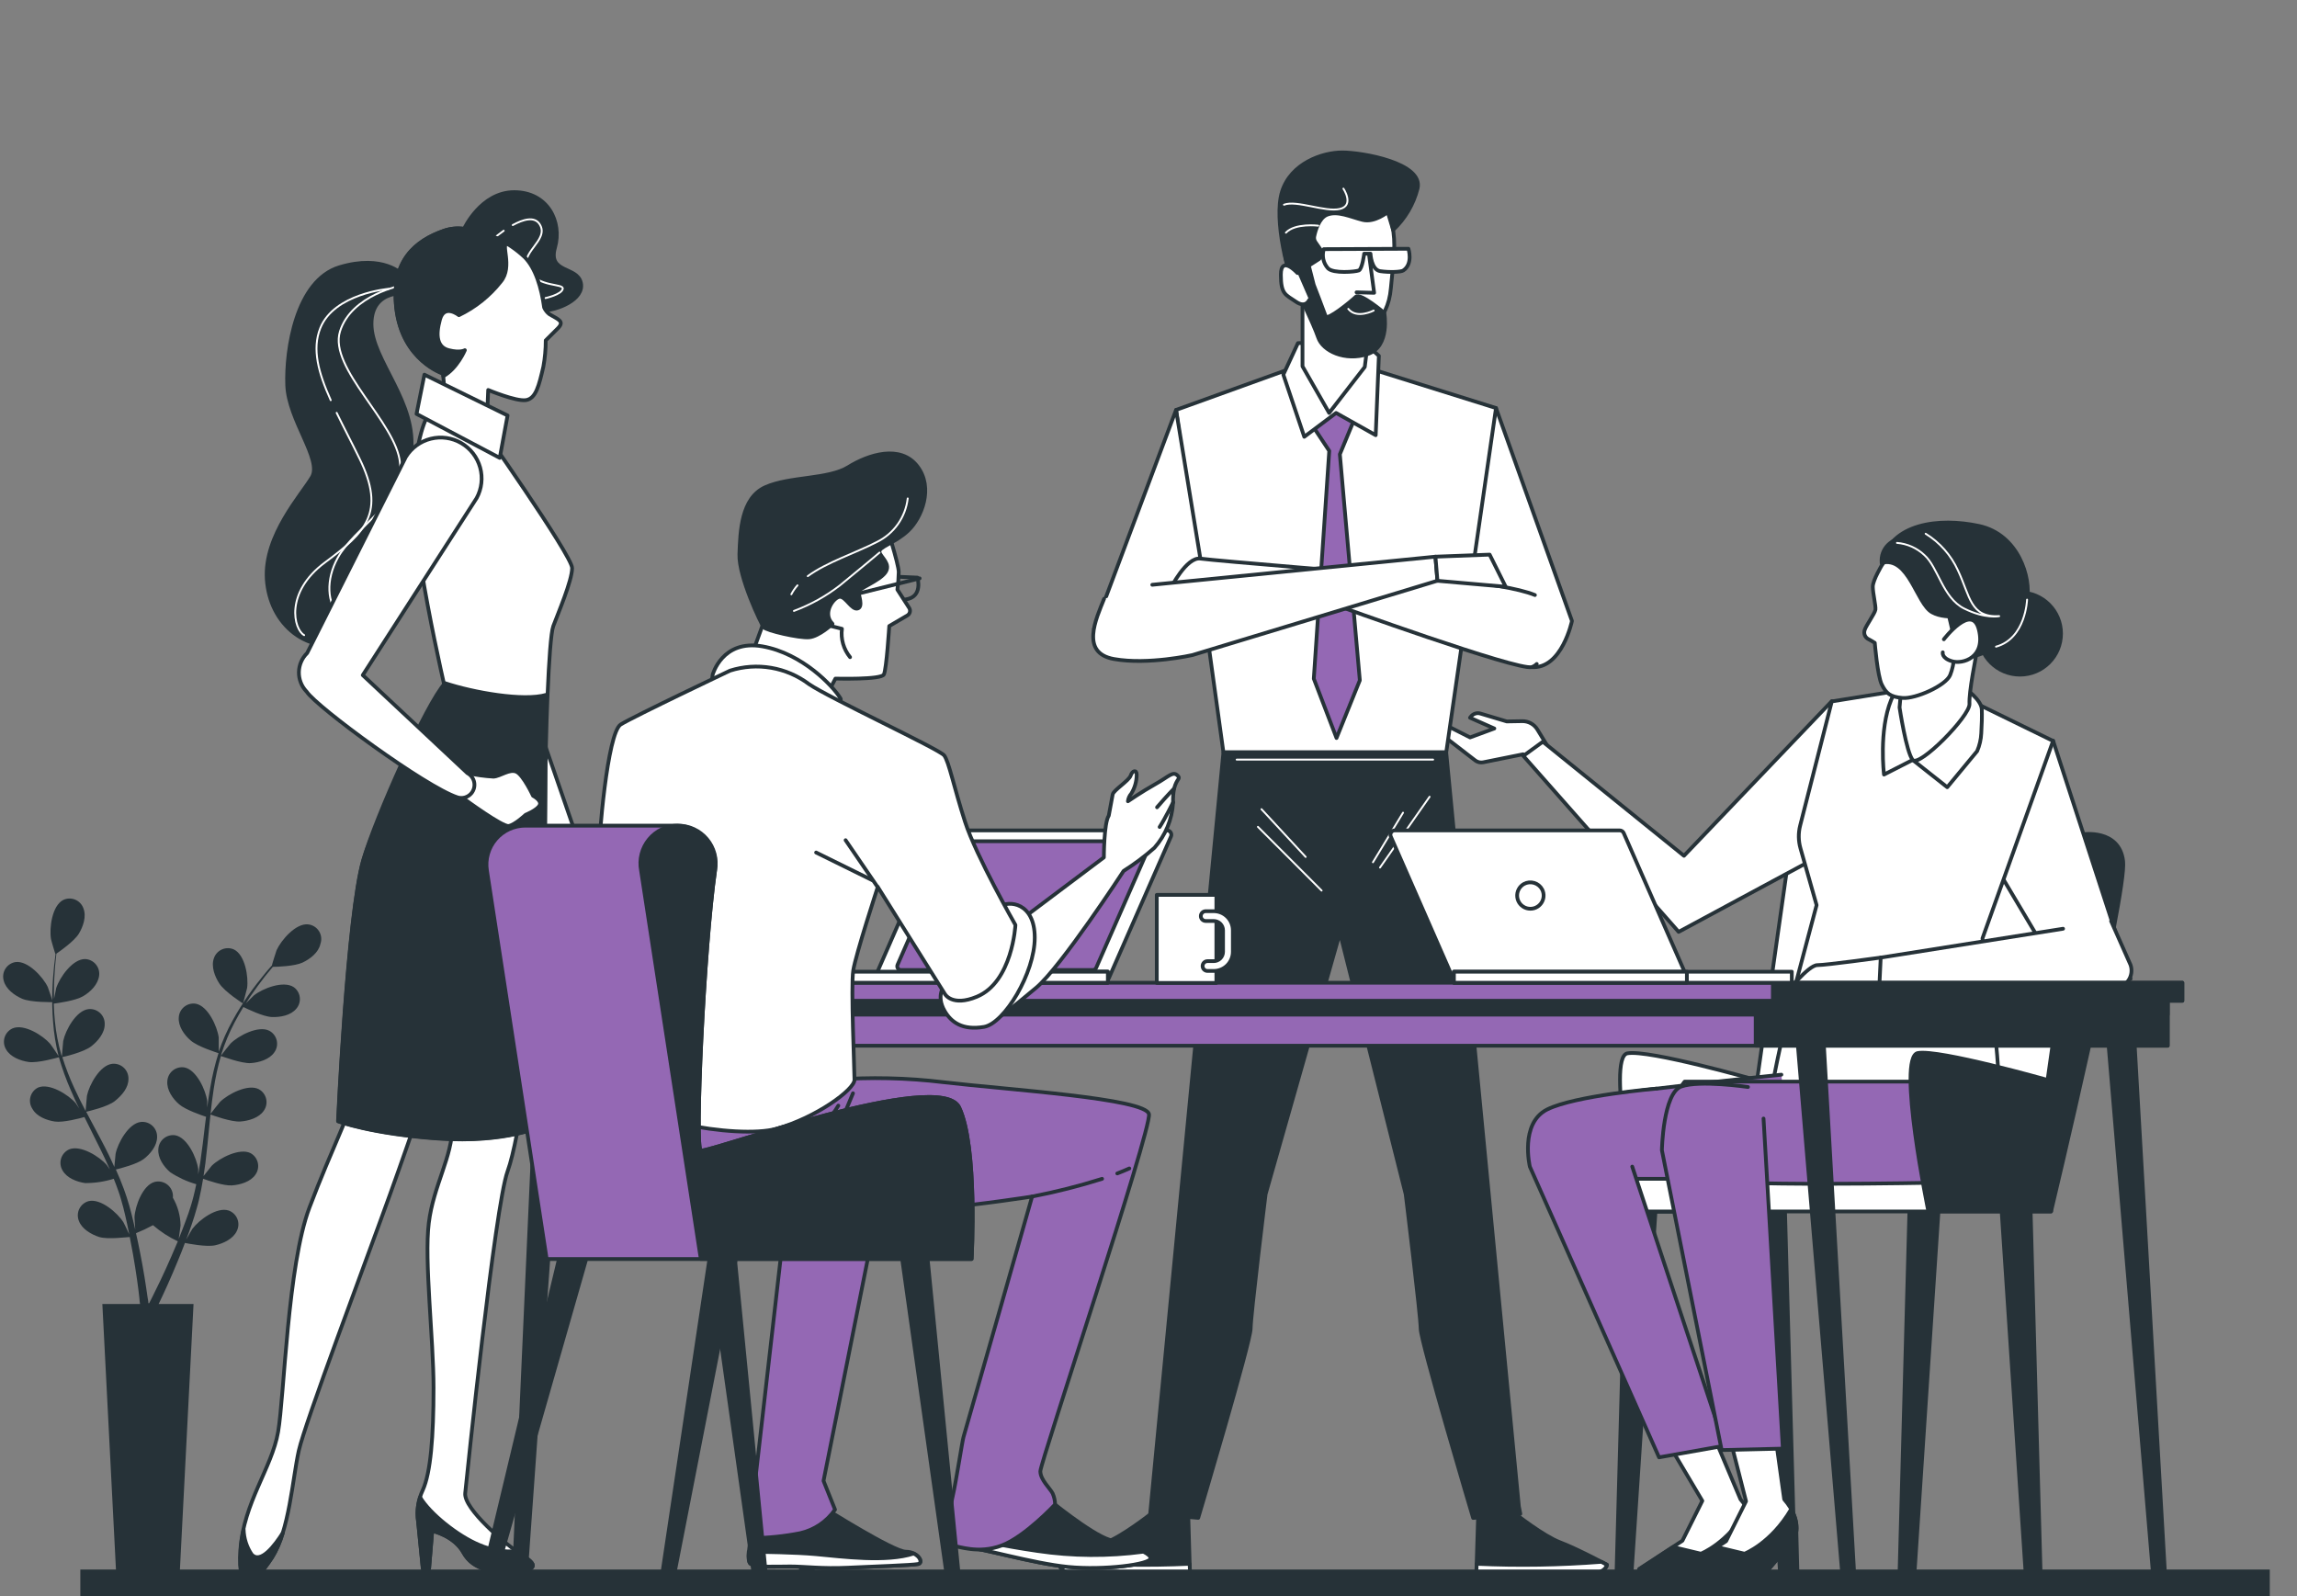 <svg width="613" height="426" viewBox="0 0 613 426" fill="none" xmlns="http://www.w3.org/2000/svg">
<rect x="0" y="0" width="613" height="426" fill="#808080" stroke="none"/>
<path d="M517.39 322.169L510.854 420.886C510.818 421.388 510.593 421.857 510.226 422.201C509.858 422.545 509.375 422.737 508.871 422.739C508.607 422.739 508.345 422.686 508.101 422.583C507.858 422.479 507.638 422.328 507.454 422.137C507.27 421.947 507.127 421.721 507.032 421.474C506.938 421.227 506.894 420.964 506.903 420.699L509.59 322.169H517.39Z" fill="#263238" stroke="#263238" stroke-linecap="round" stroke-linejoin="round"/>
<path d="M534.113 322.169L540.649 420.886C540.681 421.386 540.903 421.856 541.268 422.2C541.633 422.544 542.115 422.736 542.617 422.739C542.882 422.739 543.144 422.686 543.389 422.583C543.633 422.48 543.854 422.328 544.039 422.138C544.224 421.948 544.369 421.723 544.465 421.475C544.561 421.228 544.607 420.964 544.599 420.699L541.884 322.227L534.113 322.169Z" fill="#263238" stroke="#263238" stroke-linecap="round" stroke-linejoin="round"/>
<path d="M468.579 322.169L475.115 420.886C475.148 421.386 475.369 421.856 475.734 422.2C476.099 422.544 476.581 422.736 477.083 422.739C477.348 422.739 477.611 422.686 477.855 422.583C478.099 422.48 478.321 422.328 478.505 422.138C478.69 421.948 478.835 421.723 478.931 421.475C479.027 421.228 479.073 420.964 479.065 420.699L476.336 322.227L468.579 322.169Z" fill="#263238" stroke="#263238" stroke-linecap="round" stroke-linejoin="round"/>
<path d="M441.874 322.169L435.338 420.886C435.302 421.388 435.078 421.857 434.71 422.201C434.342 422.545 433.859 422.737 433.356 422.739C433.091 422.737 432.829 422.683 432.586 422.579C432.342 422.475 432.122 422.324 431.938 422.134C431.753 421.944 431.608 421.72 431.511 421.473C431.415 421.227 431.368 420.964 431.373 420.699L434.103 322.227L441.874 322.169Z" fill="#263238" stroke="#263238" stroke-linecap="round" stroke-linejoin="round"/>
<path d="M555.746 222.648C555.746 222.648 490.529 220.206 485.013 220.206C479.497 220.206 478.218 222.648 478.218 222.648L468.91 288.282C468.91 288.282 439.964 280.022 434.29 281.099C428.616 282.177 437.091 323.361 437.091 323.361H469.844L470.433 320.891H544.384L564.021 227.345C562.828 223.065 555.746 222.648 555.746 222.648Z" fill="white" stroke="#263238" stroke-linecap="round" stroke-linejoin="round"/>
<path d="M530.922 263.704C530.922 263.704 537.559 306.799 529.945 311.827C528.767 312.603 522.375 316.28 516.399 315.677C511.601 315.188 477.7 315.677 477.7 315.677C477.7 315.677 472.988 306.713 472.04 300.105C471.092 293.497 478.504 265.141 478.504 265.141L530.922 263.704Z" fill="white" stroke="#263238" stroke-linecap="round" stroke-linejoin="round"/>
<path d="M475.402 286.789C475.402 286.789 426.331 291.888 424.018 293.267C421.705 294.646 411.09 303.912 412.914 309.931C414.738 315.95 410.142 316.409 414.351 317.343C418.559 318.277 478.217 318.262 478.217 318.262" fill="#9468B4"/>
<path d="M475.402 286.789C475.402 286.789 426.331 291.888 424.018 293.267C421.705 294.646 411.09 303.912 412.914 309.931C414.738 315.95 410.142 316.409 414.351 317.343C418.559 318.277 478.217 318.262 478.217 318.262" stroke="#263238" stroke-linecap="round" stroke-linejoin="round"/>
<path d="M430.769 323.291H547.37V314.585H430.769V323.291Z" fill="white" stroke="#263238" stroke-linecap="round" stroke-linejoin="round"/>
<path d="M519.832 288.641H449.587C449.587 288.641 445.895 292.807 445.421 301.569C444.947 310.332 445.895 312.214 452.374 314.498C458.852 316.782 516.399 315.618 516.399 315.618" fill="#9468B4"/>
<path d="M519.832 288.641H449.587C449.587 288.641 445.895 292.807 445.421 301.569C444.947 310.332 445.895 312.214 452.374 314.498C458.852 316.782 516.399 315.618 516.399 315.618" stroke="#263238" stroke-linecap="round" stroke-linejoin="round"/>
<path d="M464.485 400.114L457.13 382.69L445.078 384.974L454.301 400.517L448.986 411.161L437.493 418.674C437.493 418.674 436.158 419.996 441.904 419.55C447.65 419.105 459.573 419.55 459.573 419.55L467.085 410.716C467.085 410.716 469.815 406.22 464.485 400.114Z" fill="white" stroke="#263238" stroke-linecap="round" stroke-linejoin="round"/>
<path d="M467.703 407.727L468.004 419.119H466.209L463.81 413.43L467.703 407.727Z" fill="#263238" stroke="#263238" stroke-linecap="round" stroke-linejoin="round"/>
<path d="M459.586 419.608L467.099 410.773C467.099 410.773 469.038 407.484 466.366 402.743C461.023 411.879 453.912 414.623 453.912 414.623L446.5 412.842L437.507 418.731C437.507 418.731 436.171 420.053 441.917 419.608C447.663 419.162 459.586 419.608 459.586 419.608Z" fill="#263238" stroke="#263238" stroke-linecap="round" stroke-linejoin="round"/>
<path d="M435.595 311.324L460.231 385.806L442.749 388.909L408.273 311.338C408.273 311.338 405.501 299.76 412.899 296.068C420.297 292.376 442.06 290.509 442.06 290.509" fill="#9468B4"/>
<path d="M435.595 311.324L460.231 385.806L442.749 388.909L408.273 311.338C408.273 311.338 405.501 299.76 412.899 296.068C420.297 292.376 442.06 290.509 442.06 290.509" stroke="#263238" stroke-linecap="round" stroke-linejoin="round"/>
<path d="M514.619 323.276C514.619 323.276 506.129 282.034 511.818 281.014C517.506 279.994 546.438 288.196 546.438 288.196L555.746 222.649C555.746 222.649 565.572 221.097 566.606 229.831C567.64 238.565 547.371 323.276 547.371 323.276H514.619Z" fill="#263238" stroke="#263238" stroke-linecap="round" stroke-linejoin="round"/>
<path d="M414.652 201.848L410.271 194.666C409.848 193.978 409.254 193.412 408.546 193.024C407.838 192.636 407.041 192.439 406.234 192.453L402.111 192.525L395.058 190.414C394.61 190.283 394.133 190.288 393.688 190.429C393.243 190.57 392.85 190.839 392.559 191.204L392.3 191.534L398.793 194.407L392.314 196.792L385.434 193.301C385.162 193.162 384.851 193.123 384.554 193.191C384.257 193.26 383.994 193.431 383.81 193.674C383.602 193.945 383.508 194.288 383.552 194.627C383.595 194.966 383.77 195.274 384.04 195.484L393.665 202.911C393.966 203.146 394.315 203.313 394.686 203.402C395.058 203.491 395.444 203.5 395.82 203.428L406.464 201.288L409.438 204.534L414.652 201.848Z" fill="white" stroke="#263238" stroke-linecap="round" stroke-linejoin="round"/>
<path d="M488.862 187.109L449.401 228.38L411.736 197.941L406.536 201.719L447.979 248.678L483.906 229.328L488.862 187.109Z" fill="white" stroke="#263238" stroke-linecap="round" stroke-linejoin="round"/>
<path d="M547.903 197.654L568.589 261.219L550.747 261.736L533.006 231.9C533.006 231.9 542.976 201.805 547.903 197.654Z" fill="white" stroke="#263238" stroke-linecap="round" stroke-linejoin="round"/>
<path d="M525.392 186.736L547.902 197.726L529.055 250.431L531.282 265.126L478.504 265.213L484.796 241.539L480.487 226.369C479.927 224.401 479.898 222.32 480.401 220.336L488.847 187.182L511.027 183.619L525.392 186.736Z" fill="white" stroke="#263238" stroke-linecap="round" stroke-linejoin="round"/>
<path d="M524.315 183.648C524.315 183.648 528.74 186.636 528.883 189.294C528.955 190.859 528.883 193.603 528.74 195.701C528.661 197.339 528.286 198.95 527.634 200.455L519.661 210.08L510.439 202.797L502.782 206.704C502.782 206.704 501.346 194.968 504.693 186.78C508.04 178.592 522.606 181.594 524.315 183.648Z" fill="white" stroke="#263238" stroke-linecap="round" stroke-linejoin="round"/>
<path d="M530.651 160.879C530.651 160.879 528.841 167.386 527.993 171.696C527.146 176.005 525.436 184.624 525.594 187.856C525.752 191.088 512.149 204.85 510.439 202.796C508.73 200.742 506.934 188.804 506.934 188.804L508.629 169.498C508.629 169.498 526.356 149.861 530.651 160.879Z" fill="white" stroke="#263238" stroke-linecap="round" stroke-linejoin="round"/>
<path d="M502.221 150.824C502.221 150.824 499.793 154.831 499.793 156.57C499.793 158.308 500.641 161.712 500.497 162.704C500.354 163.695 497.94 167.013 497.624 168.134C497.466 168.589 497.479 169.088 497.661 169.535C497.844 169.982 498.183 170.347 498.616 170.561C499.202 170.862 499.773 171.192 500.325 171.552C500.325 171.552 501.043 180.401 502.192 182.685C503.342 184.969 504.333 185.975 507.752 186.262C511.171 186.549 519.316 182.973 520.45 180.114C521.585 177.255 521.743 173.836 521.887 169.699C522.031 165.562 519.172 159.644 517.032 153.998C514.891 148.353 505.927 145.25 502.221 150.824Z" fill="white" stroke="#263238" stroke-linecap="round" stroke-linejoin="round"/>
<path d="M539.067 180.042C545.12 180.042 550.027 175.135 550.027 169.082C550.027 163.028 545.12 158.121 539.067 158.121C533.013 158.121 528.106 163.028 528.106 169.082C528.106 175.135 533.013 180.042 539.067 180.042Z" fill="#263238" stroke="#263238" stroke-linecap="round" stroke-linejoin="round"/>
<path d="M502.163 150.206C502.163 150.206 506.573 146.399 514.502 153.97C522.432 161.54 519.415 172.486 524.716 174.756C530.017 177.025 539.828 165.677 540.963 160.017C542.098 154.357 538.693 142.621 528.106 140.351C517.519 138.082 504.547 139.633 502.163 150.206Z" fill="#263238" stroke="#263238" stroke-linecap="round" stroke-linejoin="round"/>
<path d="M502.164 150.205C502.07 149.315 502.18 148.415 502.486 147.574C502.792 146.733 503.286 145.972 503.93 145.351C504.574 144.729 505.351 144.262 506.202 143.986C507.054 143.709 507.957 143.63 508.843 143.755C516.026 144.143 516.773 155.477 520.551 160.017C524.329 164.556 526.225 163.795 526.225 163.795C526.225 163.795 519.804 165.677 515.638 163.407C511.472 161.137 509.461 148.338 502.164 150.205Z" fill="#263238" stroke="#263238" stroke-linecap="round" stroke-linejoin="round"/>
<path d="M513.899 142.434C517.678 144.769 520.678 148.174 522.518 152.217C525.779 159.126 525.779 164.829 533.522 164.427C533.522 164.427 529.859 165.246 524.156 162.387C518.453 159.528 517.232 151.398 513.569 148.137C511.571 146.246 508.985 145.095 506.243 144.876" stroke="white" stroke-width="0.5" stroke-linecap="round" stroke-linejoin="round"/>
<path d="M540.964 160.017C540.964 160.017 540.634 170.389 532.676 172.572" stroke="white" stroke-width="0.5" stroke-linecap="round" stroke-linejoin="round"/>
<path d="M518.755 170.604C518.755 170.604 526.339 160.678 528.121 168.09C529.902 175.502 523.811 177.312 520.938 176.465C518.065 175.617 518.467 174.08 518.467 174.08" fill="white"/>
<path d="M518.755 170.604C518.755 170.604 526.339 160.678 528.121 168.09C529.902 175.502 523.811 177.312 520.938 176.465C518.065 175.617 518.467 174.08 518.467 174.08" stroke="#263238" stroke-linecap="round" stroke-linejoin="round"/>
<path d="M501.877 255.545C501.877 255.545 487.397 257.556 484.984 257.556C482.57 257.556 476.537 265.198 476.537 265.198H503.083L501.877 255.545Z" fill="white" stroke="#263238" stroke-linecap="round" stroke-linejoin="round"/>
<path d="M563.388 245.805L568.588 257.527C568.821 258.217 568.888 258.952 568.783 259.673C568.678 260.394 568.405 261.08 567.985 261.675C567.565 262.27 567.01 262.757 566.366 263.097C565.722 263.437 565.007 263.621 564.279 263.632L501.503 263.991L501.906 255.545L550.574 247.845" fill="white"/>
<path d="M563.388 245.805L568.588 257.527C568.821 258.217 568.888 258.952 568.783 259.673C568.678 260.394 568.405 261.08 567.985 261.675C567.565 262.27 567.01 262.757 566.366 263.097C565.722 263.437 565.007 263.621 564.279 263.632L501.503 263.991L501.906 255.545L550.574 247.845" stroke="#263238" stroke-linecap="round" stroke-linejoin="round"/>
<path d="M479.367 407.727L479.668 419.119H477.873L475.474 413.43L479.367 407.727Z" fill="#263238" stroke="#263238" stroke-linecap="round" stroke-linejoin="round"/>
<path d="M476.148 400.115L473.835 383.537L461.797 384.313L465.963 400.632L460.648 411.276L449.156 418.789C449.156 418.789 447.835 420.111 453.581 419.665C459.327 419.22 471.25 419.665 471.25 419.665L478.762 410.831C478.762 410.831 481.477 406.22 476.148 400.115Z" fill="white" stroke="#263238" stroke-linecap="round" stroke-linejoin="round"/>
<path d="M471.25 419.608L478.762 410.773C478.762 410.773 480.702 407.484 478.015 402.743C472.672 411.879 465.561 414.623 465.561 414.623L458.163 412.842L449.156 418.731C449.156 418.731 447.835 420.053 453.581 419.608C459.327 419.162 471.25 419.608 471.25 419.608Z" fill="#263238" stroke="#263238" stroke-linecap="round" stroke-linejoin="round"/>
<path d="M470.632 298.496L475.789 386.582L459.456 386.97L443.51 306.943C443.51 306.943 443.812 291.701 448.682 289.949C453.552 288.196 466.48 290.078 466.48 290.078" fill="#9468B4"/>
<path d="M470.632 298.496L475.789 386.582L459.456 386.97L443.51 306.943C443.51 306.943 443.812 291.701 448.682 289.949C453.552 288.196 466.48 290.078 466.48 290.078" stroke="#263238" stroke-linecap="round" stroke-linejoin="round"/>
<path d="M399.239 108.892L419.508 165.706C419.508 165.706 416.836 178.562 408.792 178.031C400.747 177.499 398.607 166.237 396.467 164.628C394.326 163.02 391.108 150.694 391.108 150.694L399.239 108.892Z" fill="white" stroke="#263238" stroke-linecap="round" stroke-linejoin="round"/>
<path d="M346.808 97.501L313.854 109.395L326.496 200.771H385.953L399.24 108.892L363.672 97.759L346.808 97.501Z" fill="white" stroke="#263238" stroke-linecap="round" stroke-linejoin="round"/>
<path d="M349.981 113.158L354.736 120.327L350.613 181.119L356.676 196.95L362.896 181.55L357.566 121.232L361.847 110.874L355.914 103.074L349.981 113.158Z" fill="#9468B4" stroke="#263238" stroke-linecap="round" stroke-linejoin="round"/>
<path d="M356.561 110.2L348.072 116.564L342.484 99.972L346.377 91.568L363.744 91.152L367.982 94.959L367.134 116.133L356.561 110.2Z" fill="white" stroke="#263238" stroke-linecap="round" stroke-linejoin="round"/>
<path d="M365.539 87.258L364.217 97.931L354.708 110.199L347.597 97.759V77.749C347.597 77.749 360.051 80.866 365.539 87.258Z" fill="white" stroke="#263238" stroke-linecap="round" stroke-linejoin="round"/>
<path d="M342.713 65.079C342.713 55.383 349.78 47.525 358.514 47.525C367.248 47.525 372.089 55.813 372.089 65.51C372.089 68.641 371.443 74.014 371.184 76.873C370.739 81.757 369.259 83.825 366.372 88.207C356.905 102.572 349.134 81.498 345.155 74.416C343.544 71.569 342.703 68.351 342.713 65.079Z" fill="white" stroke="#263238" stroke-linecap="round" stroke-linejoin="round"/>
<path d="M365.381 68.124L366.717 78.137L362.019 78.008" fill="white"/>
<path d="M365.381 68.124L366.717 78.137L362.019 78.008" stroke="#263238" stroke-linecap="round" stroke-linejoin="round"/>
<path d="M375.868 66.386L353.286 66.487C353.009 67.365 352.966 68.301 353.163 69.2C353.359 70.1 353.788 70.933 354.407 71.615C355.843 73.052 361.69 72.549 362.623 72.175C363.557 71.802 364.06 67.694 364.06 67.694H365.741C365.741 67.694 365.927 72.003 368.341 72.362C370.754 72.721 373.9 72.606 374.503 72.175C377.175 70.38 375.868 66.386 375.868 66.386Z" fill="white" stroke="#263238" stroke-linecap="round" stroke-linejoin="round"/>
<path d="M345.5 76.04C345.5 76.04 350.585 86.454 351.792 90.06C352.999 93.665 358.975 96.481 365.022 94.47C371.07 92.459 369.432 83.509 369.432 83.509C369.432 83.509 363.011 78.022 361.819 79.2C360.627 80.378 354.191 85.621 353.789 84.414C353.387 83.208 350.585 75.996 350.585 75.996L349.278 70.882L351.965 69.159C352.352 68.836 352.605 68.379 352.671 67.879C352.738 67.378 352.614 66.871 352.324 66.458L351.06 64.634C350.904 64.41 350.794 64.158 350.737 63.891C350.681 63.625 350.678 63.35 350.729 63.082C351.06 61.517 351.965 58.27 354.062 57.336C356.935 56.144 360.426 57.882 363.643 58.687C366.861 59.491 370.352 56.589 370.352 56.589L371.788 61.358C374.973 58.37 377.236 54.531 378.31 50.297C379.919 43.474 363.471 40.673 358.199 40.673C352.927 40.673 344.567 43.546 342.153 51.102C339.74 58.658 344.078 74.689 345.5 76.04Z" fill="#263238" stroke="#263238" stroke-linecap="round" stroke-linejoin="round"/>
<path d="M358.515 50.341C358.515 50.341 361.503 54.823 357.581 55.756C353.659 56.69 346.017 53.329 342.656 54.636" stroke="white" stroke-width="0.5" stroke-linecap="round" stroke-linejoin="round"/>
<path d="M351.792 60.224C351.792 60.224 345.643 59.477 343.173 62.091" stroke="white" stroke-width="0.5" stroke-linecap="round" stroke-linejoin="round"/>
<path d="M366.587 82.877C366.587 82.877 362.062 85.233 359.821 82.432" stroke="white" stroke-width="0.5" stroke-linecap="round" stroke-linejoin="round"/>
<path d="M346.26 72.865C346.26 72.865 341.822 67.981 341.822 73.311C341.822 78.64 343.157 78.64 345.815 80.493C348.473 82.346 349.378 80.048 349.378 80.048" fill="white"/>
<path d="M346.26 72.865C346.26 72.865 341.822 67.981 341.822 73.311C341.822 78.64 343.157 78.64 345.815 80.493C348.473 82.346 349.378 80.048 349.378 80.048" stroke="#263238" stroke-linecap="round" stroke-linejoin="round"/>
<path d="M405.531 403.993H405.732L405.344 402.039L385.951 200.785H326.494L306.944 403.978H307.159L319.772 405.056C319.772 405.056 333.763 358.082 333.763 354.577C333.763 351.072 337.757 318.665 337.757 318.665L357.595 248.922L375.134 318.665C375.134 318.665 379.128 351.144 379.128 354.577C379.128 358.01 393.134 405.085 393.134 405.085L404.999 404.065H405.531V403.993Z" fill="#263238" stroke="#263238" stroke-linecap="round" stroke-linejoin="round"/>
<path d="M381.512 212.623L368.282 231.513" stroke="white" stroke-width="0.5" stroke-linecap="round" stroke-linejoin="round"/>
<path d="M374.431 216.875L366.401 230.105" stroke="white" stroke-width="0.5" stroke-linecap="round" stroke-linejoin="round"/>
<path d="M336.652 215.941L348.445 228.683" stroke="white" stroke-width="0.5" stroke-linecap="round" stroke-linejoin="round"/>
<path d="M335.702 220.652L352.696 237.66" stroke="white" stroke-width="0.5" stroke-linecap="round" stroke-linejoin="round"/>
<path d="M330.029 202.711H382.461" stroke="white" stroke-width="0.5" stroke-linecap="round" stroke-linejoin="round"/>
<path d="M307.159 403.979C307.159 403.979 299.589 409.94 295.222 411.578C290.855 413.215 282.696 417.568 282.696 417.568C282.696 417.568 282.696 420.297 289.778 420.297H317.574L317.1 403.979H307.159Z" fill="#263238" stroke="#263238" stroke-linecap="round" stroke-linejoin="round"/>
<path d="M317.473 417.324C306.374 417.832 295.253 417.654 284.175 416.793L282.739 417.569C282.739 417.569 282.739 420.298 289.821 420.298H317.617L317.473 417.324Z" fill="white" stroke="#263238" stroke-linecap="round" stroke-linejoin="round"/>
<path d="M404.383 403.979C404.383 403.979 411.968 409.94 416.32 411.578C420.673 413.216 428.861 417.568 428.861 417.568C428.861 417.568 428.861 420.298 421.765 420.298H393.983L394.485 403.979H404.383Z" fill="#263238" stroke="#263238" stroke-linecap="round" stroke-linejoin="round"/>
<path d="M394.069 417.324C405.169 417.832 416.289 417.654 427.367 416.793L428.804 417.569C428.804 417.569 428.804 420.298 421.707 420.298H393.983L394.069 417.324Z" fill="white" stroke="#263238" stroke-linecap="round" stroke-linejoin="round"/>
<path d="M313.854 109.396L291.961 167.847H312.963L320.806 151.902L313.854 109.396Z" fill="white" stroke="#263238" stroke-linecap="round" stroke-linejoin="round"/>
<path d="M409.626 158.796C400.863 155.176 372.751 153.381 371.286 153.381C369.82 153.381 324.125 149.617 320.376 149.071C316.627 148.525 312.332 157.116 312.332 157.116L332.155 156.57L356.274 161.397C356.274 161.397 405.115 179.08 408.793 178.017C409.294 177.85 409.747 177.564 410.114 177.184" fill="white"/>
<path d="M409.626 158.796C400.863 155.176 372.751 153.381 371.286 153.381C369.82 153.381 324.125 149.617 320.376 149.071C316.627 148.525 312.332 157.116 312.332 157.116L332.155 156.57L356.274 161.397C356.274 161.397 405.115 179.08 408.793 178.017C409.294 177.85 409.747 177.564 410.114 177.184" stroke="#263238" stroke-linecap="round" stroke-linejoin="round"/>
<path d="M307.505 156.053L383.065 148.554L383.611 154.975L318.222 174.813C318.222 174.813 306.442 177.485 297.32 175.876C288.199 174.268 292.508 165.16 294.648 159.802" fill="white"/>
<path d="M307.505 156.053L383.065 148.554L383.611 154.975L318.222 174.813C318.222 174.813 306.442 177.485 297.32 175.876C288.199 174.268 292.508 165.16 294.648 159.802" stroke="#263238" stroke-linecap="round" stroke-linejoin="round"/>
<path d="M383.078 148.554L397.544 148.008L401.825 156.584L383.61 154.99L383.078 148.554Z" fill="white" stroke="#263238" stroke-linecap="round" stroke-linejoin="round"/>
<path d="M479.424 274.593L491.764 421.504C491.796 421.723 491.873 421.933 491.99 422.121C492.107 422.309 492.26 422.471 492.442 422.598C492.624 422.724 492.829 422.812 493.046 422.856C493.263 422.9 493.487 422.9 493.703 422.854C494.073 422.763 494.397 422.541 494.616 422.229C494.835 421.918 494.934 421.538 494.895 421.159L486.492 274.636L479.424 274.593Z" fill="#263238" stroke="#263238" stroke-linecap="round" stroke-linejoin="round"/>
<path d="M562.354 274.593L574.737 421.992C574.767 422.212 574.843 422.423 574.959 422.612C575.075 422.802 575.229 422.965 575.411 423.092C575.593 423.218 575.8 423.306 576.017 423.349C576.235 423.393 576.459 423.39 576.676 423.343C577.046 423.251 577.37 423.029 577.589 422.718C577.808 422.406 577.907 422.026 577.868 421.648L569.436 274.593H562.354Z" fill="#263238" stroke="#263238" stroke-linecap="round" stroke-linejoin="round"/>
<path d="M220.122 274.593L213.673 420.225C213.637 420.607 213.739 420.99 213.96 421.303C214.181 421.617 214.507 421.841 214.879 421.935C215.093 421.99 215.315 421.998 215.532 421.959C215.749 421.921 215.955 421.836 216.136 421.71C216.317 421.585 216.47 421.422 216.582 421.233C216.695 421.044 216.766 420.832 216.79 420.613L227.233 274.593H220.122Z" fill="#263238" stroke="#263238" stroke-linecap="round" stroke-linejoin="round"/>
<path d="M143.685 274.592L137.192 419.679C137.16 420.062 137.265 420.445 137.489 420.758C137.712 421.071 138.04 421.294 138.413 421.388C138.626 421.441 138.848 421.447 139.064 421.408C139.28 421.368 139.485 421.283 139.666 421.158C139.846 421.033 139.998 420.871 140.112 420.683C140.225 420.495 140.297 420.285 140.324 420.067L150.724 274.535L143.685 274.592Z" fill="#263238" stroke="#263238" stroke-linecap="round" stroke-linejoin="round"/>
<path d="M578.5 266.448H139.088V279.06H578.5V266.448Z" fill="#9468B4" stroke="#263238" stroke-linecap="round" stroke-linejoin="round"/>
<path d="M578.5 266.448H139.088V270.772H578.5V266.448Z" fill="#263238" stroke="#263238" stroke-linecap="round" stroke-linejoin="round"/>
<path d="M578.486 266.448H468.536V279.06H578.486V266.448Z" fill="#263238" stroke="#263238" stroke-linecap="round" stroke-linejoin="round"/>
<path d="M582.408 262.253H135.167V267.066H582.408V262.253Z" fill="#9468B4" stroke="#263238" stroke-linecap="round" stroke-linejoin="round"/>
<path d="M582.394 262.253H473.119V267.066H582.394V262.253Z" fill="#263238" stroke="#263238" stroke-linecap="round" stroke-linejoin="round"/>
<path d="M234.788 261.822H294.806C295.034 261.824 295.259 261.758 295.45 261.633C295.642 261.508 295.793 261.329 295.883 261.118L312.503 223.223C312.58 223.046 312.611 222.852 312.593 222.659C312.576 222.467 312.511 222.281 312.404 222.12C312.297 221.959 312.151 221.827 311.981 221.736C311.81 221.646 311.619 221.599 311.426 221.6H251.409C251.184 221.6 250.964 221.665 250.775 221.787C250.587 221.91 250.437 222.084 250.346 222.29L233.783 260.185C233.706 260.357 233.672 260.547 233.684 260.735C233.696 260.924 233.754 261.107 233.853 261.269C233.952 261.43 234.089 261.565 234.252 261.661C234.415 261.758 234.599 261.813 234.788 261.822Z" fill="white" stroke="#263238" stroke-linecap="round" stroke-linejoin="round"/>
<path d="M240.419 258.863H291.63C291.822 258.863 292.01 258.807 292.17 258.702C292.331 258.598 292.458 258.449 292.535 258.274L306.714 225.938C306.79 225.786 306.827 225.616 306.818 225.445C306.81 225.274 306.758 225.109 306.667 224.964C306.576 224.82 306.449 224.701 306.299 224.62C306.148 224.539 305.979 224.498 305.809 224.502H254.597C254.402 224.5 254.21 224.557 254.046 224.664C253.883 224.772 253.755 224.925 253.678 225.105L239.528 257.469C239.462 257.619 239.434 257.783 239.446 257.946C239.458 258.11 239.511 258.268 239.599 258.406C239.687 258.544 239.808 258.658 239.952 258.737C240.095 258.817 240.255 258.86 240.419 258.863Z" fill="#9468B4" stroke="#263238" stroke-linecap="round" stroke-linejoin="round"/>
<path d="M295.639 259.308H205.469V262.253H295.639V259.308Z" fill="white" stroke="#263238" stroke-linecap="round" stroke-linejoin="round"/>
<path d="M295.654 259.308H251.941V262.253H295.654V259.308Z" fill="white" stroke="#263238" stroke-linecap="round" stroke-linejoin="round"/>
<path d="M324.612 238.809H308.71V262.31H324.612V238.809Z" fill="white" stroke="#263238" stroke-linecap="round" stroke-linejoin="round"/>
<path d="M323.91 259.107H322.243C321.897 259.107 321.564 258.97 321.319 258.724C321.074 258.479 320.936 258.147 320.936 257.8C320.936 257.453 321.074 257.121 321.319 256.876C321.564 256.631 321.897 256.493 322.243 256.493H323.91C324.568 256.489 325.198 256.226 325.663 255.761C326.128 255.296 326.391 254.666 326.395 254.008V248.262C326.391 247.604 326.128 246.974 325.663 246.509C325.198 246.043 324.568 245.78 323.91 245.777H321.769C321.598 245.777 321.428 245.743 321.269 245.677C321.111 245.611 320.966 245.515 320.845 245.394C320.724 245.272 320.627 245.128 320.562 244.97C320.496 244.811 320.462 244.641 320.462 244.469C320.462 244.298 320.496 244.128 320.562 243.969C320.627 243.81 320.724 243.666 320.845 243.545C320.966 243.424 321.111 243.327 321.269 243.262C321.428 243.196 321.598 243.162 321.769 243.162H323.91C324.579 243.162 325.243 243.294 325.861 243.55C326.48 243.807 327.042 244.182 327.516 244.656C327.989 245.129 328.365 245.691 328.621 246.31C328.877 246.929 329.009 247.592 329.009 248.262V254.008C329.009 254.677 328.877 255.341 328.621 255.959C328.365 256.578 327.989 257.14 327.516 257.614C327.042 258.087 326.48 258.463 325.861 258.719C325.243 258.975 324.579 259.107 323.91 259.107Z" fill="white" stroke="#263238" stroke-linecap="round" stroke-linejoin="round"/>
<path d="M448.856 261.822H388.839C388.613 261.821 388.392 261.754 388.203 261.629C388.014 261.504 387.866 261.326 387.776 261.118L371.156 223.223C371.08 223.047 371.049 222.854 371.066 222.663C371.082 222.471 371.146 222.287 371.251 222.126C371.357 221.965 371.5 221.833 371.669 221.741C371.838 221.65 372.027 221.601 372.219 221.6H432.236C432.463 221.599 432.685 221.664 432.876 221.786C433.068 221.908 433.219 222.083 433.313 222.29L449.934 260.185C450.009 260.363 450.04 260.558 450.022 260.751C450.005 260.944 449.94 261.13 449.833 261.292C449.727 261.454 449.582 261.587 449.411 261.679C449.241 261.772 449.05 261.821 448.856 261.822Z" fill="white" stroke="#263238" stroke-linecap="round" stroke-linejoin="round"/>
<path d="M388.006 262.253H478.176V259.309H388.006V262.253Z" fill="white" stroke="#263238" stroke-linecap="round" stroke-linejoin="round"/>
<path d="M388.007 262.253H450.179V259.309H388.007V262.253Z" fill="white" stroke="#263238" stroke-linecap="round" stroke-linejoin="round"/>
<path d="M411.536 237.33C411.862 237.945 411.998 238.642 411.929 239.334C411.859 240.027 411.587 240.683 411.146 241.221C410.705 241.759 410.115 242.155 409.45 242.36C408.785 242.564 408.074 242.567 407.407 242.369C406.74 242.171 406.146 241.781 405.7 241.247C405.254 240.713 404.976 240.059 404.9 239.368C404.824 238.676 404.954 237.977 405.273 237.359C405.592 236.741 406.087 236.231 406.695 235.893C407.528 235.443 408.505 235.342 409.413 235.611C410.32 235.88 411.084 236.498 411.536 237.33Z" fill="white" stroke="#263238" stroke-linecap="round" stroke-linejoin="round"/>
<path d="M130.886 125.785L135.31 169.498L155.421 227.72L148.54 231.656L124.924 178.361L113.13 132.609C113.13 132.609 112.139 118.847 117.066 116.807C121.994 114.767 128.918 116.937 130.886 125.785Z" fill="white" stroke="#263238" stroke-linecap="round" stroke-linejoin="round"/>
<path d="M155.479 227.777C155.479 227.777 159.903 237.128 160.406 239.585C160.909 242.041 161.412 247.055 159.472 249.296C157.131 251.996 154.99 249.913 154.99 249.913C154.99 249.913 149.086 248.477 149.086 243.521C149.086 238.565 148.598 231.713 148.598 231.713L155.479 227.777Z" fill="white" stroke="#263238" stroke-linecap="round" stroke-linejoin="round"/>
<path d="M150.652 242.443L158.94 244.598" stroke="#263238" stroke-linecap="round" stroke-linejoin="round"/>
<path d="M152.634 236.855L154.99 240.562C154.99 240.562 149.502 249.942 152.447 247.485C155.392 245.029 160.894 242.041 160.405 239.585C159.574 237.007 158.476 234.523 157.13 232.172" fill="white"/>
<path d="M152.634 236.855L154.99 240.562C154.99 240.562 149.502 249.942 152.447 247.485C155.392 245.029 160.894 242.041 160.405 239.585C159.574 237.007 158.476 234.523 157.13 232.172" stroke="#263238" stroke-linecap="round" stroke-linejoin="round"/>
<path d="M107.371 73.252C107.371 73.252 102.315 67.794 90.65 71.299C78.986 74.804 76.285 93.478 76.645 102.801C77.004 112.124 85.982 122.639 83.267 127.308C80.552 131.977 70.424 142.865 71.2 154.602C71.976 166.338 81.701 175.603 95.707 171.322C109.713 167.042 107.371 149.904 104.585 143.641C101.798 137.378 107.702 134.692 109.641 121.074C111.58 107.456 99.14 96.179 99.14 86.454C99.14 76.729 109.196 78.294 109.196 78.294L107.371 73.252Z" fill="#263238" stroke="#263238" stroke-linecap="round" stroke-linejoin="round"/>
<path d="M89.844 110.171C91.683 113.963 93.823 118.014 95.949 122.381C103.046 136.861 97.501 142.09 86.713 150.106C75.925 158.121 78.395 167.976 81.168 169.498" stroke="white" stroke-width="0.5" stroke-linecap="round" stroke-linejoin="round"/>
<path d="M103.663 77.087C103.663 77.087 89.183 78.323 85.477 87.559C83.236 93.176 84.96 99.468 88.264 106.794" stroke="white" stroke-width="0.5" stroke-linecap="round" stroke-linejoin="round"/>
<path d="M93.078 165.892C94.192 166.311 95.38 166.497 96.569 166.438" stroke="white" stroke-width="0.5" stroke-linecap="round" stroke-linejoin="round"/>
<path d="M107.371 76.125C107.371 76.125 93.811 78.581 90.736 88.436C87.662 98.29 105.834 112.856 106.753 123.573C107.673 134.289 94.73 140.552 90.133 148.87C86.901 154.702 87.26 161.123 90.665 164.355" stroke="white" stroke-width="0.5" stroke-linecap="round" stroke-linejoin="round"/>
<path d="M142.162 274.462C142.162 274.462 138.815 303.365 135.454 312.587C132.092 321.809 124.565 394.281 124.148 398.476C123.732 402.67 135.037 412.295 139.648 415.24C144.259 418.184 142.162 419.003 137.134 419.42C132.107 419.836 126.246 419.003 123.732 414.392C121.218 409.781 115.343 408.531 115.343 408.531L114.509 418.587H112.829L111.579 406.017C111.152 403.164 111.587 400.247 112.829 397.643C114.926 393.031 115.702 383.392 115.702 370.349C115.702 357.306 113.188 336.404 114.438 326.349C115.687 316.293 120.73 308.752 120.73 300.377C120.73 292.002 121.146 279.433 121.146 279.433L142.162 274.462Z" fill="white" stroke="#263238" stroke-linecap="round" stroke-linejoin="round"/>
<path d="M111.579 406.018C111.246 403.856 111.428 401.646 112.111 399.568C114.711 403.963 122.166 409.925 127.912 412.295C131.028 413.644 134.424 414.216 137.81 413.961C138.485 414.464 139.117 414.895 139.649 415.24C144.26 418.113 142.163 419.004 137.135 419.42C132.107 419.837 126.246 419.004 123.732 414.392C121.218 409.781 115.343 408.531 115.343 408.531L114.51 418.587H112.829L111.579 406.018Z" fill="#263238" stroke="#263238" stroke-linecap="round" stroke-linejoin="round"/>
<path d="M117.857 279.074C117.857 279.074 110.674 300.435 104.038 318.865C97.401 337.295 81.413 379.615 79.732 387.156C78.052 394.698 77.218 408.531 72.55 415.656C67.881 422.782 63.327 426.129 64.16 413.559C64.994 400.99 72.55 391.767 74.216 382.129C75.882 372.49 76.73 337.726 82.591 322.226C88.452 306.727 94.744 294.157 95.519 289.546C96.092 284.957 96.371 280.337 96.353 275.712L117.857 279.074Z" fill="white" stroke="#263238" stroke-linecap="round" stroke-linejoin="round"/>
<path d="M65.023 408.173C65.085 410.542 65.823 412.845 67.149 414.809C69.562 417.51 73.455 412.267 75.481 409.063C74.818 411.374 73.852 413.586 72.608 415.643C67.997 422.753 63.385 426.115 64.219 413.545C64.357 411.738 64.626 409.942 65.023 408.173Z" fill="#263238" stroke="#263238" stroke-linecap="round" stroke-linejoin="round"/>
<path d="M114.553 110.457C114.553 110.457 112.039 112.554 110.358 126.804C108.677 141.055 119.164 185.457 119.164 185.457C119.164 185.457 101.15 214.963 96.956 229.629C92.761 244.296 90.247 299.242 90.247 299.242C90.247 299.242 99.053 302.604 117.067 303.853C135.08 305.103 144.719 300.506 144.719 300.506C144.719 300.506 145.552 222.088 145.552 210.007C145.552 197.926 146.4 170.445 147.65 167.098C148.899 163.751 152.677 154.946 152.677 151.598C152.677 148.251 127.481 112.554 127.481 112.554L114.553 110.457Z" fill="white" stroke="#263238" stroke-linecap="round" stroke-linejoin="round"/>
<path d="M96.912 229.63C100.216 218.138 113.892 187.569 118.776 182.312C126.203 184.782 139.749 187.224 145.797 185.414C145.61 189.724 145.509 205.813 145.509 209.935C145.509 222.088 144.676 300.435 144.676 300.435C144.676 300.435 135.037 305.046 117.023 303.782C99.01 302.518 90.204 299.171 90.204 299.171C90.204 299.171 92.718 244.297 96.912 229.63Z" fill="#263238" stroke="#263238" stroke-linecap="round" stroke-linejoin="round"/>
<path d="M123.847 61.07C123.847 61.07 128.343 51.273 137.235 51.273C146.127 51.273 150.077 59.174 148.109 66.084C146.141 72.993 154.028 71.025 155.019 75.478C156.01 79.932 148.598 82.876 144.647 82.876C140.697 82.876 123.847 61.07 123.847 61.07Z" fill="#263238" stroke="#263238" stroke-linecap="round" stroke-linejoin="round"/>
<path d="M136.832 60.065C139.475 58.629 142.578 57.594 144.015 59.835C146.787 64.145 138.168 67.535 140.941 72.161C143.713 76.786 150.493 75.551 150.177 77.088C149.861 78.625 145.566 79.544 145.566 79.544" stroke="white" stroke-width="0.5" stroke-linecap="round" stroke-linejoin="round"/>
<path d="M132.308 63.196C132.308 63.196 133.156 62.463 134.42 61.573" stroke="white" stroke-width="0.5" stroke-linecap="round" stroke-linejoin="round"/>
<path d="M146.645 83.868C146.016 83.401 145.521 82.776 145.209 82.058C144.491 76.757 142.939 71.543 140.009 68.612C135.575 64.439 129.922 61.796 123.877 61.071C122.087 60.807 120.26 60.974 118.547 61.559C110.919 64.231 104.369 69.503 105.777 82.216C107.328 96.222 118.231 99.727 118.231 99.727L119.007 108.346L129.896 113.402L130.284 104.065C130.284 104.065 137.667 107.168 140.339 106.78C143.011 106.392 143.844 102.887 145.008 97.831C145.435 95.523 145.646 93.181 145.64 90.835L148.901 87.588C150.754 85.707 148.929 85.247 146.645 83.868Z" fill="white" stroke="#263238" stroke-linecap="round" stroke-linejoin="round"/>
<path d="M105.747 82.216C104.311 69.503 110.89 64.231 118.518 61.559C120.23 60.974 122.057 60.807 123.847 61.071C127.968 61.622 131.936 62.999 135.512 65.122C133.328 64.676 137.049 71.097 133.63 75.177C130.636 78.964 126.819 82.02 122.468 84.112C122.468 84.112 118.59 80.995 117.412 85.276C116.234 89.556 116.636 92.659 119.753 93.449C122.87 94.24 124.063 93.449 124.063 93.449C124.063 93.449 121.994 98.348 118.317 100.373V99.669C118.317 99.669 107.37 96.236 105.747 82.216Z" fill="#263238" stroke="#263238" stroke-linecap="round" stroke-linejoin="round"/>
<path d="M135.454 110.874L133.371 122.194L111.163 110.457L113.26 99.985L135.454 110.874Z" fill="white" stroke="#263238" stroke-linecap="round" stroke-linejoin="round"/>
<path d="M124.724 206.316C127.024 206.808 129.358 207.124 131.705 207.264C133.53 207.149 136.015 205.095 137.854 205.971C139.692 206.847 142.264 212.378 142.264 212.378C142.264 212.378 144.706 213.613 144.002 214.92C143.298 216.227 140.281 217.434 140.281 217.434C140.281 217.434 137.408 220.149 135.742 220.422C134.076 220.695 123.919 213.24 123.919 213.24L124.724 206.316Z" fill="white" stroke="#263238" stroke-linecap="round" stroke-linejoin="round"/>
<path d="M125.801 211.687C126.137 211.283 126.379 210.809 126.508 210.3C126.637 209.79 126.65 209.258 126.547 208.743C126.444 208.228 126.226 207.742 125.911 207.322C125.595 206.902 125.19 206.557 124.724 206.314L96.812 180.17L127.209 132.909C128.565 130.41 128.894 127.481 128.127 124.744C127.359 122.006 125.555 119.675 123.098 118.245C120.64 116.816 117.722 116.4 114.963 117.086C112.204 117.772 109.821 119.506 108.319 121.92L81.973 174.28C80.603 175.61 79.811 177.425 79.768 179.333C79.725 181.241 80.435 183.09 81.743 184.48L81.844 184.58C84.487 188.66 113.562 209.992 122.066 212.779C122.727 212.988 123.435 212.996 124.1 212.802C124.765 212.607 125.357 212.219 125.801 211.687Z" fill="white" stroke="#263238" stroke-linecap="round" stroke-linejoin="round"/>
<path d="M236.237 139.331C236.237 139.331 239.842 150.493 239.842 152.662C239.816 154.229 239.696 155.793 239.483 157.345L242.658 162.272C242.844 162.589 242.902 162.965 242.819 163.323C242.736 163.682 242.519 163.994 242.213 164.197L237.314 167.07C237.314 167.07 236.596 178.562 235.878 179.999C235.159 181.435 222.949 181.09 222.949 181.09L218.984 188.646L198.442 180.731L203.844 165.95L202.723 143.641C202.723 143.641 215.336 132.494 236.237 139.331Z" fill="white" stroke="#263238" stroke-linecap="round" stroke-linejoin="round"/>
<path d="M222.173 166.482C222.173 166.482 218.596 169.843 215.91 170.073C213.223 170.303 204.489 168.277 203.814 167.387C203.139 166.496 197.106 153.955 197.321 147.908C197.537 141.86 197.781 132.911 204.26 130.009C210.738 127.107 221.052 127.983 226.425 124.636C231.797 121.289 240.301 118.589 244.783 124.407C249.265 130.224 245.904 138.283 242.327 141.645C238.75 145.006 234.268 145.954 234.713 147.391C235.159 148.827 237.845 150.522 236.279 152.763C234.713 155.004 229.097 157.073 229.097 157.906C229.097 158.739 230.447 161.942 228.881 162.388C227.315 162.833 225.735 159.256 224.17 159.256C222.604 159.256 219.271 163.58 222.173 166.482Z" fill="#263238" stroke="#263238" stroke-linecap="round" stroke-linejoin="round"/>
<path d="M212.822 156.21C212.177 156.932 211.627 157.734 211.185 158.595" stroke="white" stroke-width="0.5" stroke-linecap="round" stroke-linejoin="round"/>
<path d="M242.242 133.011C241.958 135.476 241.059 137.831 239.629 139.859C238.198 141.887 236.281 143.523 234.054 144.618C228.308 147.591 220.652 150.019 215.566 153.754" stroke="white" stroke-width="0.5" stroke-linecap="round" stroke-linejoin="round"/>
<path d="M234.714 147.463C234.714 147.463 229.615 151.772 224.156 156.211C220.431 159.094 216.29 161.395 211.874 163.035" stroke="white" stroke-width="0.5" stroke-linecap="round" stroke-linejoin="round"/>
<path d="M221.815 167.084L224.688 167.803C224.514 169.146 224.617 170.51 224.99 171.812C225.363 173.114 225.998 174.326 226.857 175.373" fill="white"/>
<path d="M221.815 167.084L224.688 167.803C224.514 169.146 224.617 170.51 224.99 171.812C225.363 173.114 225.998 174.326 226.857 175.373" stroke="#263238" stroke-linecap="round" stroke-linejoin="round"/>
<path d="M225.147 159.371L245.43 154.343" stroke="#263238" stroke-linecap="round" stroke-linejoin="round"/>
<path d="M240.215 153.94L244.841 154.142C244.841 154.142 246.435 159.37 241.623 159.974" stroke="#263238" stroke-linecap="round" stroke-linejoin="round"/>
<path d="M219.761 402.298C219.761 402.298 238.435 414.091 241.725 414.091C245.014 414.091 246.652 417.05 245.014 417.381C243.377 417.711 233.206 418.027 226.34 418.358C219.473 418.688 214.848 418.027 210.926 418.027C207.005 418.027 202.393 418.358 200.425 417.381C198.457 416.404 201.747 405.242 201.747 403.274C201.747 401.306 217.462 400.976 219.761 402.298Z" fill="#263238" stroke="#263238" stroke-linecap="round" stroke-linejoin="round"/>
<path d="M243.835 414.58C236.581 416.964 224.816 415.399 217.749 414.752C212.161 414.249 203.384 414.134 199.807 414.106C199.663 415.786 199.807 417.065 200.367 417.381C202.335 418.358 206.932 418.027 210.868 418.027C214.804 418.027 219.386 418.688 226.281 418.358C233.177 418.027 243.333 417.697 244.956 417.381C246.234 417.122 245.631 415.427 243.835 414.58Z" fill="white" stroke="#263238" stroke-linecap="round" stroke-linejoin="round"/>
<path d="M234.512 321.279L219.774 395.187L222.848 402.858C220.642 406.053 217.313 408.299 213.525 409.15C209.312 409.978 205.033 410.42 200.74 410.471C200.74 410.471 199.102 402.269 200.094 401.278C201.085 400.287 201.401 396.365 201.401 396.365L209.919 321.925L234.512 321.279Z" fill="#9468B4" stroke="#263238" stroke-linecap="round" stroke-linejoin="round"/>
<path d="M279.432 399.799C279.432 399.799 290.924 409.308 296.168 410.946C301.411 412.583 306.985 414.221 306.985 415.859C306.985 417.496 294.53 419.134 285.02 418.157C275.511 417.18 261.074 412.914 257.799 412.914C254.524 412.914 255.17 404.381 255.17 403.074C255.17 401.767 271.244 391.266 279.432 399.799Z" fill="#263238" stroke="#263238" stroke-linecap="round" stroke-linejoin="round"/>
<path d="M307.043 415.858C307.043 415.269 306.31 414.68 305.147 414.091C295.76 415.347 286.244 415.279 276.876 413.89C267.439 412.54 259.538 410.73 255.501 409.724C255.846 411.491 256.521 412.913 257.857 412.913C261.132 412.913 275.569 417.223 285.079 418.157C294.588 419.09 307.043 417.496 307.043 415.858Z" fill="white" stroke="#263238" stroke-linecap="round" stroke-linejoin="round"/>
<path d="M222.389 288.153C232.222 287.4 242.106 287.622 251.895 288.814C268.616 290.782 305.979 293.123 306.626 297.347C307.272 301.57 277.637 390.331 277.637 392.615C277.637 394.9 280.252 397.212 280.912 398.519C281.329 399.451 281.554 400.458 281.573 401.479C281.573 401.479 273.543 410.098 267.309 412.439C261.074 414.781 255.817 412.583 254.524 412.583C253.231 412.583 253.217 403.734 254.208 399.468C255.199 395.201 256.822 384.384 257.153 383.407C257.483 382.431 275.439 319.311 275.439 319.311C275.439 319.311 226.598 327.183 197.423 323.893C168.247 320.604 165.288 316.035 163.651 309.14C162.013 302.245 165.288 288.483 165.288 288.483L222.389 288.153Z" fill="#9468B4" stroke="#263238" stroke-linecap="round" stroke-linejoin="round"/>
<path d="M218.697 309.4C218.034 310.358 217.294 311.262 216.484 312.1" stroke="#263238" stroke-linecap="round" stroke-linejoin="round"/>
<path d="M227.634 291.759C225.749 296.48 223.575 301.081 221.126 305.535" stroke="#263238" stroke-linecap="round" stroke-linejoin="round"/>
<path d="M223.726 295.049C219.769 301.576 213.778 306.623 206.674 309.414" stroke="#263238" stroke-linecap="round" stroke-linejoin="round"/>
<path d="M298.165 313.149C299.286 312.718 300.363 312.272 301.383 311.813L298.165 313.149Z" fill="white"/>
<path d="M298.165 313.149C299.286 312.718 300.363 312.272 301.383 311.813" stroke="#263238" stroke-linecap="round" stroke-linejoin="round"/>
<path d="M275.44 319.311C281.75 318.092 287.985 316.514 294.115 314.585L275.44 319.311Z" fill="white"/>
<path d="M275.44 319.311C281.75 318.092 287.985 316.514 294.115 314.585" stroke="#263238" stroke-linecap="round" stroke-linejoin="round"/>
<path d="M313.349 210.409C314.038 207.666 315.188 207.881 314.268 206.976C313.004 205.712 311.984 207.206 308.321 209.26C304.658 211.314 301.009 213.828 301.009 213.828C301.09 213.066 301.406 212.348 301.914 211.774C302.841 210.259 303.337 208.521 303.351 206.746C303.351 205.31 302.202 205.597 301.742 206.976C301.282 208.355 297.174 210.855 296.944 212.004C296.714 213.153 295.895 217.664 295.895 217.664C294.588 219.632 294.588 228.811 294.588 228.811L267.97 248.807L254.524 264.608C254.524 264.608 260.428 274.118 263.703 272.811C266.979 271.504 268.616 270.182 276.488 263.617C283.154 258.058 299.86 232.416 299.86 232.416C302.77 230.589 305.523 228.523 308.091 226.239C311.054 222.888 312.804 218.638 313.062 214.173C313 212.911 313.097 211.647 313.349 210.409Z" fill="white" stroke="#263238" stroke-linecap="round" stroke-linejoin="round"/>
<path d="M190.183 180.071C190.183 180.071 192.711 170.59 203.456 172.486C214.201 174.382 222.418 183.231 224.314 186.391C226.21 189.552 189.551 185.127 189.551 185.127L190.183 180.071Z" fill="white" stroke="#263238" stroke-linecap="round" stroke-linejoin="round"/>
<path d="M252.124 262.871C252.124 262.871 249.625 265.572 252.124 269.824C253.834 272.769 256.85 275.024 262.625 274.033C268.026 273.085 276.143 259.668 276.143 250.23C276.143 240.792 269.19 240.175 266.662 242.013C264.133 243.852 252.124 262.871 252.124 262.871Z" fill="white" stroke="#263238" stroke-linecap="round" stroke-linejoin="round"/>
<path d="M194.838 178.965C194.838 178.965 169.268 191.103 165.663 193.33C162.057 195.556 159.759 224.143 159.759 229.07C159.759 233.997 163.364 282.221 164.341 290.38C165.318 298.539 196.806 304.156 207.307 301.197C217.808 298.238 228.036 290.782 228.036 288.153C228.036 285.525 227.044 263.244 227.705 258.978C228.366 254.712 234.256 236.683 234.256 236.683L252.154 265.241C252.154 265.241 254.036 268.746 260.687 265.988C270.197 262.052 270.987 246.84 270.987 246.84C270.987 246.84 260.5 228.481 257.541 219.302C254.582 210.123 253.232 203.227 251.968 201.59C250.704 199.952 221.14 186.176 215.897 182.57C212.928 180.334 209.468 178.841 205.805 178.213C202.142 177.586 198.381 177.844 194.838 178.965Z" fill="white" stroke="#263238" stroke-linecap="round" stroke-linejoin="round"/>
<path d="M234.182 236.684L225.664 224.215" stroke="#263238" stroke-linecap="round" stroke-linejoin="round"/>
<path d="M232.803 234.903L217.792 227.505" stroke="#263238" stroke-linecap="round" stroke-linejoin="round"/>
<path d="M188.315 328.95L201.416 422.065C201.446 422.28 201.521 422.487 201.636 422.673C201.751 422.858 201.903 423.017 202.083 423.14C202.262 423.263 202.466 423.347 202.68 423.387C202.894 423.427 203.115 423.422 203.327 423.372C203.695 423.281 204.018 423.062 204.24 422.754C204.461 422.446 204.565 422.069 204.533 421.691L195.297 327.413L188.315 328.95Z" fill="#263238" stroke="#263238" stroke-linecap="round" stroke-linejoin="round"/>
<path d="M150.679 329.682L128.787 421.13C128.737 421.342 128.731 421.562 128.771 421.777C128.811 421.991 128.895 422.194 129.018 422.374C129.141 422.554 129.301 422.706 129.486 422.821C129.671 422.936 129.878 423.011 130.094 423.041C130.469 423.096 130.851 423.013 131.168 422.807C131.486 422.601 131.717 422.285 131.818 421.92L157.244 333.173L150.679 329.682Z" fill="#263238" stroke="#263238" stroke-linecap="round" stroke-linejoin="round"/>
<path d="M190.442 328.548L176.508 421.533C176.476 421.747 176.488 421.966 176.544 422.175C176.6 422.385 176.698 422.58 176.833 422.75C176.967 422.92 177.136 423.06 177.327 423.162C177.518 423.264 177.728 423.326 177.944 423.343C178.322 423.364 178.694 423.247 178.993 423.015C179.291 422.782 179.495 422.45 179.568 422.079L197.251 331.464L190.442 328.548Z" fill="#263238" stroke="#263238" stroke-linecap="round" stroke-linejoin="round"/>
<path d="M239.771 328.95L252.872 422.064C252.902 422.28 252.977 422.487 253.092 422.672C253.207 422.857 253.359 423.016 253.539 423.14C253.719 423.263 253.922 423.347 254.136 423.387C254.35 423.426 254.571 423.421 254.783 423.371C255.151 423.28 255.474 423.061 255.696 422.753C255.917 422.445 256.021 422.068 255.989 421.69L246.71 327.384L239.771 328.95Z" fill="#263238" stroke="#263238" stroke-linecap="round" stroke-linejoin="round"/>
<path d="M129.949 232.316L145.894 335.989H259.292C259.292 335.989 260.973 306.11 255.974 295.551C250.975 284.993 189.248 307.632 187.022 307.043C185.37 306.627 187.812 253.103 190.843 232.187C191.055 230.715 190.948 229.214 190.529 227.787C190.11 226.359 189.389 225.039 188.415 223.915C187.441 222.791 186.236 221.889 184.883 221.272C183.529 220.654 182.059 220.335 180.572 220.336H140.206C138.707 220.334 137.225 220.658 135.864 221.284C134.502 221.91 133.291 222.824 132.317 223.962C131.342 225.101 130.625 226.438 130.217 227.88C129.808 229.322 129.717 230.836 129.949 232.316Z" fill="#9468B4" stroke="#263238" stroke-linecap="round" stroke-linejoin="round"/>
<path d="M255.976 295.552C250.977 284.993 189.25 307.633 187.023 307.044C185.371 306.627 187.814 253.103 190.845 232.188C191.109 230.734 191.051 229.24 190.673 227.812C190.295 226.383 189.606 225.056 188.657 223.924C187.708 222.791 186.521 221.882 185.18 221.261C183.839 220.64 182.378 220.322 180.901 220.329C179.423 220.337 177.966 220.67 176.631 221.305C175.297 221.939 174.119 222.861 173.182 224.002C172.244 225.144 171.569 226.478 171.206 227.911C170.842 229.343 170.799 230.837 171.078 232.288L187.023 335.961H259.294C259.294 335.961 260.975 306.11 255.976 295.552Z" fill="#263238" stroke="#263238" stroke-linecap="round" stroke-linejoin="round"/>
<path d="M313.348 210.41C313.348 210.41 311.523 212.235 308.78 215.438L313.348 210.41Z" fill="white"/>
<path d="M313.348 210.41C313.348 210.41 311.523 212.235 308.78 215.438" stroke="#263238" stroke-linecap="round" stroke-linejoin="round"/>
<path d="M313.062 214.116C313.062 214.116 310.835 218.641 309.471 220.695L313.062 214.116Z" fill="white"/>
<path d="M313.062 214.116C313.062 214.116 310.835 218.641 309.471 220.695" stroke="#263238" stroke-linecap="round" stroke-linejoin="round"/>
<path d="M5.895 266.521C8.28 267.555 14.098 267.426 14.112 267.426C14.126 267.426 12.862 263.619 12.747 263.389C11.469 260.703 7.418 256.293 4.128 256.738C3.584 256.827 3.064 257.03 2.603 257.333C2.142 257.636 1.751 258.033 1.454 258.498C1.157 258.964 0.961 259.486 0.88 260.032C0.799 260.577 0.834 261.134 0.982 261.666C1.528 263.935 3.855 265.63 5.895 266.521Z" fill="#263238"/>
<path d="M82.245 246.682C78.941 246.323 75.063 250.848 73.813 253.563C73.713 253.793 72.506 257.642 72.563 257.642C71.931 258.346 71.27 259.079 70.567 259.97C69.274 261.55 67.837 263.36 66.386 265.428C64.824 267.645 63.385 269.947 62.077 272.323C60.602 274.988 59.362 277.776 58.371 280.655C58.377 280.688 58.377 280.723 58.371 280.756C58.371 279.793 58.371 277.064 58.371 276.863C57.983 273.918 55.498 268.459 52.251 267.856C51.71 267.769 51.157 267.796 50.627 267.935C50.098 268.075 49.603 268.324 49.175 268.666C48.748 269.009 48.396 269.437 48.144 269.923C47.892 270.41 47.745 270.943 47.712 271.49C47.511 273.832 49.148 276.173 50.858 277.639C52.725 279.305 57.897 280.914 58.313 281.043C57.374 284.029 56.644 287.077 56.13 290.165C55.799 291.946 55.541 293.742 55.297 295.552C55.297 294.704 55.297 293.957 55.297 293.857C54.923 290.912 52.423 285.453 49.191 284.85C48.646 284.765 48.089 284.795 47.557 284.939C47.024 285.083 46.528 285.337 46.1 285.685C45.672 286.033 45.322 286.467 45.072 286.959C44.823 287.452 44.68 287.991 44.652 288.542C44.465 290.883 46.089 293.225 47.812 294.704C49.536 296.184 53.86 297.663 54.995 298.023C54.909 298.726 54.808 299.459 54.722 300.105C54.334 303.438 53.946 306.771 53.472 310.017C53.3 311.167 53.099 312.287 52.898 313.407C52.898 312.66 52.898 312.043 52.898 311.971C52.51 309.026 50.025 303.567 46.778 302.964C46.233 302.881 45.676 302.913 45.145 303.059C44.613 303.205 44.117 303.461 43.691 303.81C43.264 304.16 42.916 304.595 42.668 305.087C42.42 305.58 42.279 306.119 42.253 306.67C42.066 308.997 43.69 311.339 45.413 312.818C47.558 314.236 49.908 315.317 52.38 316.022C52.136 317.171 51.892 318.306 51.605 319.412C51.389 320.159 51.246 320.849 50.987 321.624C50.728 322.4 50.513 323.061 50.283 323.808C49.78 325.172 49.278 326.595 48.761 327.916C48.401 328.85 48.042 329.726 47.697 330.602C47.87 329.468 48.172 327.227 48.186 327.04C48.145 324.43 47.438 321.873 46.132 319.613C46.167 319.327 46.167 319.037 46.132 318.751C46.066 318.198 45.884 317.666 45.597 317.188C45.31 316.711 44.925 316.301 44.467 315.984C44.009 315.668 43.489 315.452 42.941 315.352C42.394 315.252 41.831 315.27 41.291 315.404C38.073 316.252 36.047 321.883 35.889 324.842C35.889 325.014 36.004 326.925 36.09 328.132C35.932 327.428 35.775 326.695 35.602 326.034C35.272 324.598 34.884 323.161 34.496 321.725C34.266 320.992 34.051 320.288 33.821 319.527C33.591 318.766 33.304 318.09 33.045 317.286C32.413 315.548 31.695 313.824 30.919 312.1C32.154 311.799 36.55 310.664 38.317 309.328C40.084 307.992 41.937 305.765 41.923 303.424C41.94 302.866 41.838 302.311 41.623 301.796C41.409 301.281 41.087 300.818 40.679 300.437C40.271 300.056 39.786 299.767 39.258 299.588C38.729 299.41 38.168 299.346 37.613 299.402C34.309 299.761 31.436 305.018 30.847 307.92C30.847 308.107 30.603 310.233 30.517 311.411C30.057 310.376 29.583 309.342 29.08 308.308C27.644 305.349 26.006 302.375 24.441 299.416L23.004 296.687C23.449 296.586 28.75 295.379 30.675 293.814C32.6 292.248 34.295 290.265 34.281 287.91C34.295 287.352 34.191 286.799 33.976 286.285C33.761 285.771 33.439 285.308 33.032 284.928C32.624 284.548 32.141 284.258 31.613 284.079C31.085 283.9 30.526 283.834 29.971 283.887C26.667 284.246 23.808 289.504 23.205 292.406C23.205 292.636 22.875 295.695 22.846 296.485C21.812 294.489 20.792 292.478 19.872 290.467C18.61 287.748 17.526 284.951 16.626 282.092C16.827 282.092 22.372 280.799 24.354 279.219C26.107 277.868 27.974 275.656 27.945 273.315C27.963 272.757 27.86 272.202 27.646 271.687C27.431 271.172 27.109 270.708 26.701 270.328C26.294 269.947 25.809 269.658 25.28 269.479C24.752 269.301 24.191 269.237 23.636 269.292C20.332 269.652 17.473 274.909 16.87 277.811C16.87 278.041 16.525 281.345 16.511 281.948C16.511 281.776 16.396 281.618 16.339 281.445C15.522 278.555 14.96 275.599 14.658 272.611C14.486 270.959 14.399 269.379 14.342 267.827C15.39 267.698 20.088 267.066 22.142 265.874C24.196 264.681 26.136 262.728 26.452 260.401C26.526 259.854 26.485 259.298 26.331 258.768C26.177 258.238 25.913 257.747 25.557 257.326C25.201 256.904 24.76 256.563 24.264 256.323C23.767 256.083 23.225 255.95 22.674 255.933C19.341 255.933 15.922 260.846 15.003 263.661C15.003 263.819 14.629 265.428 14.399 266.606C14.399 265.917 14.399 265.17 14.399 264.523C14.399 262.009 14.557 259.711 14.715 257.686C14.816 256.522 14.931 255.473 15.046 254.497C16.008 253.836 19.844 251.135 21.022 249.196C22.2 247.257 23.119 244.57 22.257 242.387C22.072 241.868 21.78 241.394 21.399 240.996C21.019 240.598 20.559 240.284 20.05 240.076C19.54 239.867 18.993 239.768 18.442 239.785C17.892 239.802 17.351 239.935 16.856 240.175C13.896 241.697 13.121 247.63 13.609 250.56C13.609 250.805 14.773 254.683 14.816 254.655C14.687 255.588 14.557 256.594 14.442 257.7C14.241 259.74 14.04 262.009 13.968 264.566C13.882 267.278 13.949 269.993 14.169 272.697C14.381 275.731 14.862 278.74 15.606 281.69C15.612 281.723 15.612 281.757 15.606 281.79C15.089 280.971 13.552 278.73 13.408 278.572C11.469 276.331 6.398 273.128 3.353 274.435C2.85 274.663 2.402 274.994 2.036 275.407C1.671 275.819 1.396 276.304 1.231 276.83C1.066 277.356 1.013 277.911 1.077 278.459C1.14 279.007 1.319 279.535 1.6 280.009C2.735 282.063 5.436 283.083 7.633 283.399C10.104 283.758 15.304 282.25 15.721 282.135C16.575 285.112 17.626 288.03 18.867 290.869C19.585 292.521 20.303 294.173 21.151 295.81C20.677 295.106 20.246 294.489 20.188 294.374C18.249 292.133 13.178 288.929 10.133 290.237C9.639 290.488 9.204 290.841 8.857 291.273C8.51 291.705 8.258 292.205 8.118 292.741C7.979 293.278 7.954 293.837 8.046 294.383C8.138 294.93 8.345 295.45 8.653 295.911C9.774 297.965 12.489 298.985 14.672 299.301C16.856 299.617 21.352 298.439 22.53 298.094C22.846 298.726 23.148 299.358 23.464 299.976C24.9 302.978 26.495 305.966 27.888 308.94C28.377 309.989 28.822 311.037 29.325 312.086L28.477 310.879C26.538 308.638 21.467 305.449 18.422 306.742C17.92 306.973 17.473 307.306 17.109 307.721C16.745 308.135 16.472 308.622 16.308 309.149C16.144 309.676 16.093 310.231 16.157 310.779C16.222 311.328 16.401 311.856 16.683 312.33C17.818 314.384 20.519 315.404 22.702 315.72C25.298 315.731 27.88 315.343 30.359 314.571C30.79 315.663 31.221 316.755 31.58 317.818C31.824 318.565 32.097 319.254 32.284 320.015C32.471 320.777 32.7 321.452 32.901 322.228C33.246 323.664 33.605 325.101 33.907 326.537C34.123 327.5 34.309 328.433 34.496 329.41C34.008 328.361 33.059 326.322 32.93 326.164C31.35 323.65 26.825 319.728 23.607 320.547C23.078 320.7 22.586 320.962 22.165 321.317C21.743 321.672 21.401 322.111 21.16 322.607C20.918 323.103 20.784 323.643 20.765 324.194C20.747 324.745 20.844 325.294 21.05 325.804C21.855 328.002 24.369 329.424 26.48 330.114C28.822 330.818 33.979 330.114 34.625 330.114C34.941 331.651 35.214 333.159 35.473 334.582C36.335 339.509 36.909 343.66 37.211 346.548C37.211 347.065 37.326 347.524 37.369 347.984H27.314L30.962 419.192H47.999L51.648 347.984H42.325L42.54 347.567C43.819 344.896 45.586 341.075 47.496 336.392C48.114 334.955 48.732 333.332 49.349 331.694C49.981 331.823 55.095 332.858 57.466 332.312C59.635 331.823 62.249 330.602 63.212 328.476C63.457 327.982 63.596 327.442 63.618 326.89C63.641 326.339 63.546 325.789 63.342 325.276C63.137 324.764 62.826 324.3 62.43 323.916C62.034 323.532 61.561 323.235 61.043 323.046C57.897 321.983 53.099 325.56 51.332 327.945C51.231 328.089 50.269 329.74 49.68 330.818L50.441 328.807C50.944 327.442 51.404 326.049 51.878 324.569L52.524 322.371C52.768 321.639 52.926 320.849 53.127 320.073C53.544 318.277 53.889 316.438 54.205 314.571C55.397 315.002 59.692 316.496 61.904 316.338C64.117 316.18 66.889 315.375 68.168 313.465C68.492 313.011 68.716 312.494 68.825 311.948C68.934 311.401 68.926 310.837 68.801 310.294C68.676 309.751 68.437 309.241 68.1 308.797C67.763 308.353 67.336 307.985 66.846 307.719C63.973 306.282 58.6 309.012 56.503 311.095C56.374 311.238 55.067 312.905 54.32 313.838C54.492 312.718 54.664 311.597 54.808 310.448C55.225 307.159 55.526 303.812 55.857 300.479C55.957 299.459 56.072 298.439 56.173 297.419C56.604 297.577 61.66 299.459 64.145 299.287C66.343 299.129 69.116 298.324 70.394 296.414C70.718 295.96 70.942 295.443 71.052 294.896C71.161 294.35 71.153 293.786 71.028 293.243C70.903 292.7 70.664 292.189 70.327 291.745C69.99 291.301 69.562 290.934 69.073 290.668C66.2 289.159 60.842 291.961 58.73 294.043C58.572 294.201 56.647 296.615 56.187 297.247C56.431 295.006 56.69 292.779 57.035 290.581C57.477 287.622 58.115 284.694 58.945 281.819C59.146 281.819 64.404 283.873 66.961 283.701C69.159 283.543 71.931 282.724 73.21 280.828C73.536 280.375 73.762 279.858 73.873 279.311C73.983 278.764 73.975 278.199 73.85 277.655C73.725 277.111 73.486 276.6 73.147 276.157C72.809 275.713 72.379 275.346 71.888 275.082C69.015 273.559 63.657 276.36 61.545 278.457C61.387 278.615 59.319 281.215 58.974 281.704L59.103 281.201C60.015 278.336 61.179 275.558 62.58 272.898C63.341 271.462 64.145 270.025 64.95 268.732C65.898 269.206 70.236 271.318 72.535 271.404C74.833 271.49 77.591 270.988 79.085 269.178C79.44 268.765 79.705 268.283 79.864 267.762C80.022 267.241 80.071 266.693 80.006 266.153C79.941 265.612 79.764 265.091 79.487 264.623C79.21 264.154 78.838 263.749 78.395 263.432C75.623 261.593 70.064 263.791 67.751 265.644C67.622 265.744 66.444 266.908 65.611 267.77C65.984 267.181 66.358 266.563 66.731 266.017C68.168 263.92 69.518 262.096 70.782 260.472C71.5 259.567 72.219 258.763 72.808 258.016C73.971 258.016 78.668 257.844 80.723 256.881C82.777 255.919 85.032 254.18 85.506 251.896C85.705 251.339 85.775 250.744 85.711 250.156C85.647 249.568 85.451 249.002 85.137 248.5C84.824 247.999 84.4 247.575 83.9 247.26C83.399 246.945 82.833 246.747 82.245 246.682ZM45.686 335.386C43.69 339.983 41.851 343.732 40.544 346.332L39.811 347.769H39.596C39.596 347.266 39.452 346.706 39.366 346.088C38.964 343.215 38.331 338.992 37.34 334.036C37.039 332.47 36.679 330.804 36.292 329.094C37.844 328.467 39.36 327.753 40.831 326.954C42.829 328.688 45.058 330.139 47.453 331.263C46.864 332.657 46.261 334.064 45.686 335.386Z" fill="#263238"/>
<path d="M64.85 267.798C64.85 267.798 65.913 263.934 65.942 263.675C66.358 260.73 65.424 254.826 62.422 253.375C61.923 253.152 61.383 253.035 60.837 253.032C60.291 253.029 59.749 253.14 59.248 253.358C58.747 253.575 58.296 253.895 57.925 254.296C57.554 254.697 57.27 255.171 57.093 255.688C56.288 257.886 57.308 260.587 58.529 262.454C59.966 264.695 64.85 267.798 64.85 267.798Z" fill="#263238"/>
<path d="M605.736 418.846H21.439V426H605.736V418.846Z" fill="#263238"/>
</svg>
